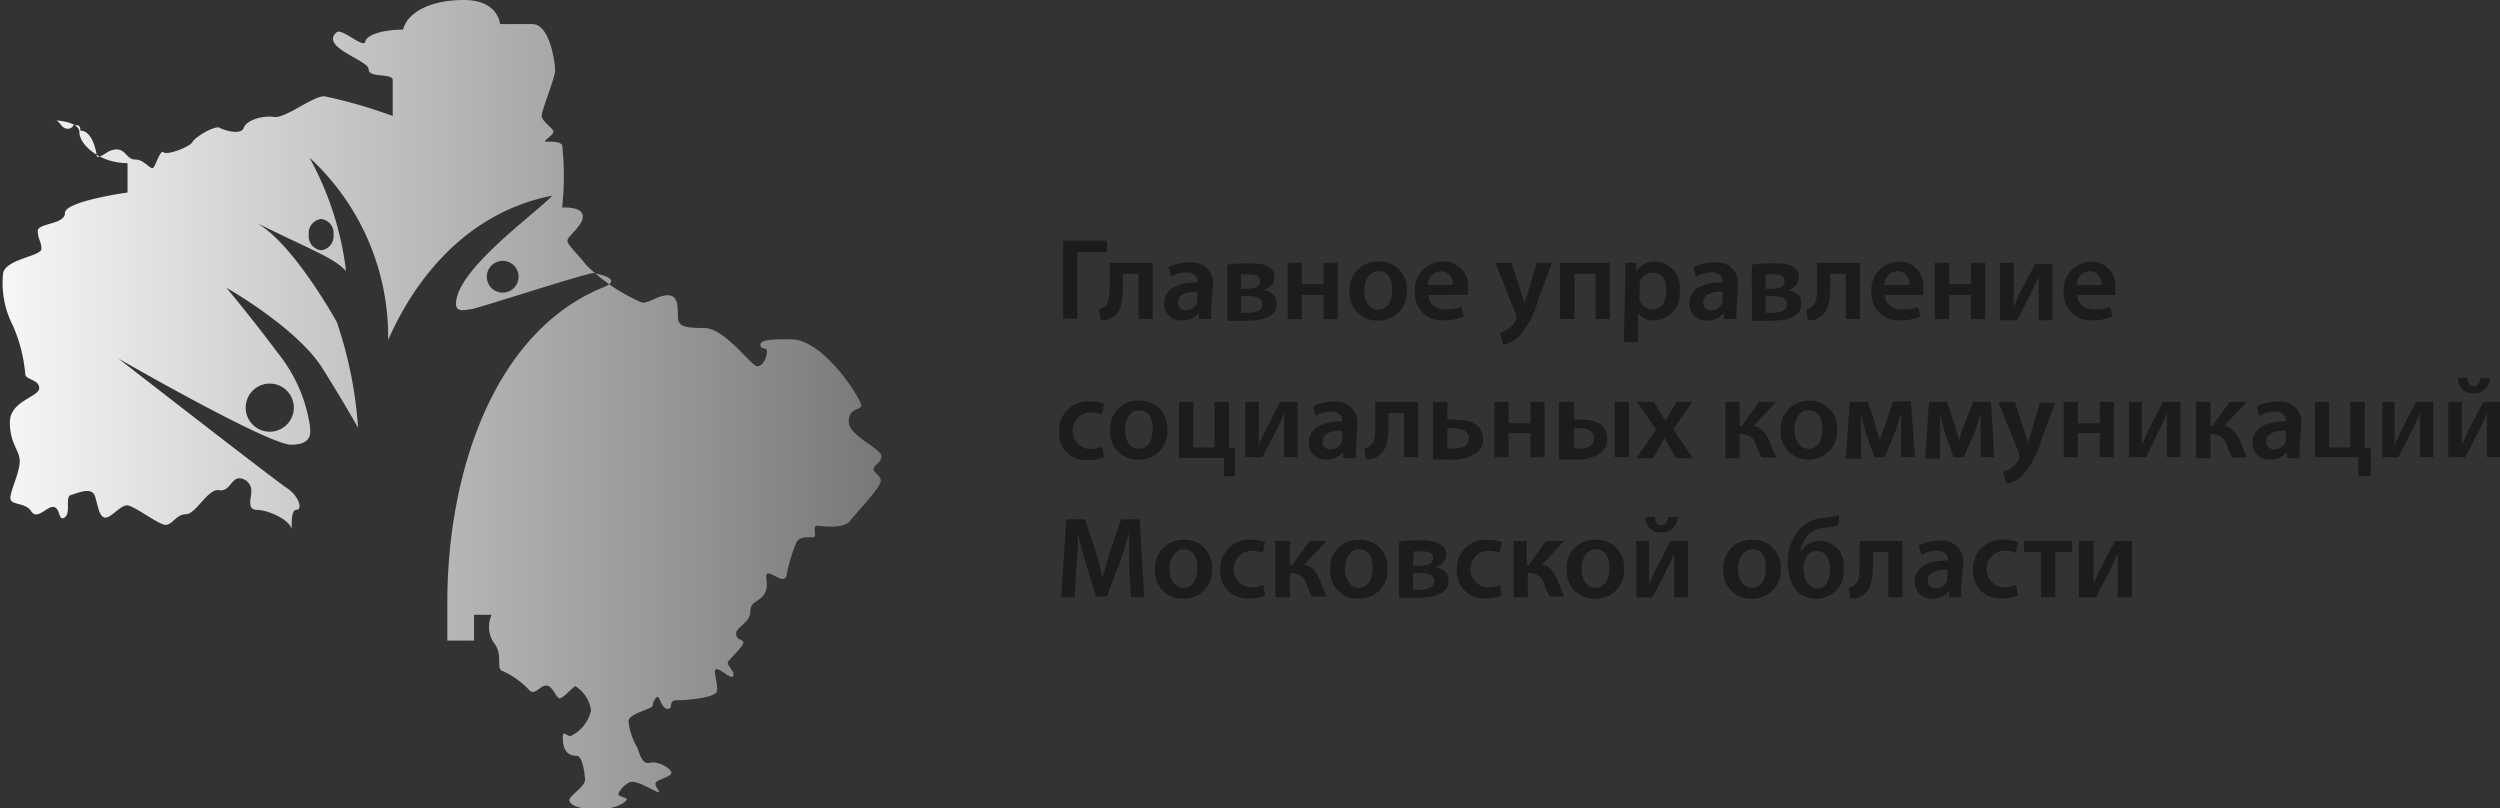<svg xmlns="http://www.w3.org/2000/svg" xmlns:xlink="http://www.w3.org/1999/xlink" viewBox="0 0 103.89 33.59"><rect x="0" y="0" width="103.89" height="33.59" fill="#333333" stroke="none"/><defs><style>.cls-1{fill:url(#linear-gradient);}.cls-2{fill:url(#linear-gradient-2);}.cls-3{fill:#1c1c1c;}</style><linearGradient id="linear-gradient" x1="10.5" y1="9.22" x2="10.65" y2="9.22" gradientUnits="userSpaceOnUse"><stop offset="0" stop-color="#f7f7f7"/><stop offset="1" stop-color="#787878"/></linearGradient><linearGradient id="linear-gradient-2" x1="0" y1="16.8" x2="36.63" y2="16.8" xlink:href="#linear-gradient"/></defs><title>gusk</title><g id="Слой_2" data-name="Слой 2"><g id="_1280" data-name="1280"><g id="Index"><g id="body"><path class="cls-1" d="M10.65,9.26l-.15-.07Z"/><path class="cls-2" d="M36.31,19.49c0-.19.32-.23.32-.54s-1.36-.83-1.36-1.43.52-.45.52-.68-1.53-2.74-2.93-2.74c-.68,0-1.26,0-1.26.23s.27.06.27.28-.15.61-.4.61-1.34-1.59-2.21-1.59-1.09-.08-1.09-.49,0-.87-.41-.87-.76.31-1.07.31A7.47,7.47,0,0,1,24.35,11c-.38-.49-.77-.82-.77-1s.64-.62.64-1-.61-.38-.86-.38a11.76,11.76,0,0,0,0-2.6c-.19-.21-.71-.09-.71-.15S23,5.6,23,5.47s-.49-.43-.49-.66.56-1.58.56-1.88S22.86,1,22.12,1H20.78s-.06-1-1.5-1-2.36.54-2.53,1.23c-.75,0-1.51.19-1.57.5s-1-.6-1.2-.38c-.69.62,1.34,1.15,1.34,1.53s1,.14,1,.45V4.82A20.6,20.6,0,0,0,13.48,4c-.5,0-1.62.93-2.09.86s-1.15.13-1.26.45-.8.11-1,0S8.11,5.69,8,5.9s-1.06.56-1.2.43-.32.53-.43.64S6,6.63,5.63,6.63s-.4-.42-.78-.42-.55.31-.82.31c0,0-.12-1.09-.69-1.09,0-.37-.26-.15-.26-.26s0,.18-.27.18S2.48,5,2.3,5s1,0,1,.5.83,1.28,2,1.28V8s-2.6.36-2.6.85-1.13.41-1.13.75.15.43.15.74-1.44.41-1.59,1a3.88,3.88,0,0,0,.41,2.2,6.41,6.41,0,0,1,.51,2c0,.25.58.22.58.59S.41,16.65.41,17.55s.41,1.15.41,1.62S.43,20.39.43,20.7s.62.16.87.55.66-.24.94-.18.18.62.45.43,0-.86.26-.93.87-.37,1,.06.18.88.43.88S5,21,5.28,21s1.31.81,1.6.81.44-.44.85-.44.91-1.08,1.37-1,.52-.55.89-.49a.52.52,0,0,1,.45.59c0,.25-.19.72.25.72s1.33.4,1.43.79c0-.4,0-.8.22-.8s.11-.55-.42-.9-7-5.38-7-5.38,6.22,3.58,7.18,3.58.78-.6.78-.78a6.31,6.31,0,0,0-1.31-3c-1.12-1.5-2.16-2.74-2.16-2.74s2.94,1.66,4,3.36,1.47,2.46,1.47,2.46A17.18,17.18,0,0,0,14,13.39c-.56-1-2.08-3.45-3.35-4.13l-.15-.07.15.07c2.6,1.27,3.17,1.44,3.73,2a13,13,0,0,0-1.52-4.71,10.11,10.11,0,0,1,3.27,7.58c.6-1.37,2.51-5.15,6.82-6-.71.76-4,3.08-4,4.5,0,.4.47.22.63.22s4.87-1.53,5.08-1.5,1.26.25.41.59C20.44,13.82,18.59,19.8,18.59,25v1.62H19.7V25.55h.73a1.2,1.2,0,0,0,.09,1.16c.39.46.1,1.06.33,1.16a3.47,3.47,0,0,1,1.1.76c.26.34.47-.14.75-.14s.41.55.57.53.55-.5.65-.5a1.42,1.42,0,0,1,.64,1,1.55,1.55,0,0,1-.85,1.07c-.19,0-.32-.29-.32.08s.1.74.59.74c.21,0,.33.72.33,1s-.65.66-.65.84.35.38,1.1.38c1,0,1.29-.36,1.29-.42s-.38-.11-.35-.22.28-.47.56-.5,1,.43,1.11.43-.25-.3-.09-.43.62-.22.62-.38-.53-.5-.9-.41-.45-.55-.54-.67a2.69,2.69,0,0,1-.34-1.06c0-.32,1-.51,1-.64s.13-.37.21-.37.17.5.42.5,0-.36.37-.36,1.55-.09,1.66-.35-.2-.94,0-.94.6.44.69.28-.28-.46-.22-.58.66-.66.64-.81-.3-.09-.3-.37.59-.45.59-.91.36-.37.59-.75-.06-.84.16-.84.62.44.75.11a6.89,6.89,0,0,1,.43-1.43c.23-.31.69-.1.75-.23s-.13-.46.15-.43,1.07.12,1.32-.21,1.27-1.38,1.27-1.65S36.31,19.68,36.31,19.49Zm-25.1-3.55a1,1,0,1,1-1,1A1,1,0,0,1,11.21,15.94ZM13.35,9.1a.59.59,0,0,1,.51.65.59.59,0,0,1-.51.65.59.59,0,0,1-.52-.65A.59.59,0,0,1,13.35,9.1Zm7.53,3.06a.66.66,0,1,1,.67-.66A.66.66,0,0,1,20.88,12.16Z"/><path class="cls-3" d="M46,10v.48H44.77v2.76h-.59V10Z"/><path class="cls-3" d="M47.9,10.92v2.34h-.59V11.38h-.65v.5c0,.61-.06,1-.34,1.23a.79.79,0,0,1-.59.2l-.06-.46a.49.49,0,0,0,.25-.12c.17-.15.19-.41.19-.87v-.94Z"/><path class="cls-3" d="M50.34,12.7a3,3,0,0,0,0,.56h-.53l0-.26h0a.83.83,0,0,1-.69.32.7.7,0,0,1-.74-.7c0-.59.53-.89,1.39-.89v0c0-.15-.06-.41-.47-.41a1.27,1.27,0,0,0-.64.18l-.11-.39a1.76,1.76,0,0,1,.85-.2.87.87,0,0,1,1,1Zm-.57-.58c-.42,0-.82.08-.82.44a.3.3,0,0,0,.33.33.48.48,0,0,0,.47-.32.3.3,0,0,0,0-.13Z"/><path class="cls-3" d="M51,11a5.89,5.89,0,0,1,.85-.06c.4,0,1.11,0,1.11.59a.54.54,0,0,1-.49.52h0c.36.05.59.25.59.57,0,.65-.85.71-1.31.71-.3,0-.61,0-.75,0Zm.57,2h.29c.27,0,.6-.07.6-.35s-.26-.35-.64-.35h-.25Zm0-1h.24c.3,0,.55-.08.55-.31s-.16-.29-.51-.29l-.28,0Z"/><path class="cls-3" d="M54.1,10.92v.89H55v-.89h.59v2.34H55v-1H54.1v1h-.59V10.92Z"/><path class="cls-3" d="M58.46,12.07a1.17,1.17,0,0,1-1.2,1.25,1.14,1.14,0,0,1-1.18-1.21,1.16,1.16,0,0,1,1.22-1.24A1.12,1.12,0,0,1,58.46,12.07Zm-1.77,0c0,.46.23.8.59.8s.57-.33.57-.81-.16-.79-.57-.79S56.69,11.7,56.69,12.09Z"/><path class="cls-3" d="M59.37,12.26c0,.42.34.6.72.6a2,2,0,0,0,.65-.1l.09.4a2.11,2.11,0,0,1-.82.15,1.11,1.11,0,0,1-1.21-1.18,1.16,1.16,0,0,1,1.14-1.26A1,1,0,0,1,61,12a1.47,1.47,0,0,1,0,.25Zm1-.42a.51.51,0,0,0-.49-.57.57.57,0,0,0-.54.57Z"/><path class="cls-3" d="M62.81,10.92l.41,1.26a4.59,4.59,0,0,1,.14.45h0c0-.13.08-.31.13-.46l.37-1.25h.63l-.59,1.6a3.47,3.47,0,0,1-.82,1.5,1.16,1.16,0,0,1-.62.3l-.13-.49a1.08,1.08,0,0,0,.34-.17.93.93,0,0,0,.33-.37.22.22,0,0,0,0-.1.23.23,0,0,0,0-.12l-.86-2.15Z"/><path class="cls-3" d="M66.9,10.92v2.34h-.59V11.38h-.88v1.88h-.6V10.92Z"/><path class="cls-3" d="M67.54,11.7c0-.31,0-.56,0-.78H68l0,.36h0a.88.88,0,0,1,.8-.41,1.06,1.06,0,0,1,1,1.19,1.12,1.12,0,0,1-1.07,1.26.76.76,0,0,1-.66-.32h0v1.22h-.59Zm.59.58a1,1,0,0,0,0,.17.55.55,0,0,0,.53.41c.37,0,.59-.31.59-.78s-.2-.75-.58-.75a.56.56,0,0,0-.53.44.77.77,0,0,0,0,.15Z"/><path class="cls-3" d="M72.17,12.7a3,3,0,0,0,0,.56h-.53L71.63,13h0a.85.85,0,0,1-.69.32.69.69,0,0,1-.74-.7c0-.59.52-.89,1.39-.89v0c0-.15-.06-.41-.48-.41a1.26,1.26,0,0,0-.63.18l-.11-.39a1.76,1.76,0,0,1,.85-.2.87.87,0,0,1,1,1Zm-.57-.58c-.42,0-.82.08-.82.44a.3.3,0,0,0,.33.33.48.48,0,0,0,.47-.32.3.3,0,0,0,0-.13Z"/><path class="cls-3" d="M72.8,11a5.89,5.89,0,0,1,.85-.06c.4,0,1.11,0,1.11.59a.55.55,0,0,1-.49.52h0c.36.05.59.25.59.57,0,.65-.85.71-1.31.71-.3,0-.61,0-.75,0Zm.57,2h.29c.27,0,.6-.07.6-.35s-.26-.35-.64-.35h-.25Zm0-1h.24c.3,0,.55-.08.55-.31s-.16-.29-.51-.29l-.28,0Z"/><path class="cls-3" d="M77.29,10.92v2.34H76.7V11.38h-.64v.5c0,.61-.07,1-.35,1.23a.75.75,0,0,1-.58.2l-.07-.46a.42.42,0,0,0,.25-.12c.18-.15.2-.41.2-.87v-.94Z"/><path class="cls-3" d="M78.34,12.26c0,.42.34.6.72.6a1.93,1.93,0,0,0,.65-.1l.09.4a2,2,0,0,1-.82.15,1.11,1.11,0,0,1-1.21-1.18,1.16,1.16,0,0,1,1.15-1.26,1,1,0,0,1,1,1.14,1.47,1.47,0,0,1,0,.25Zm1-.42a.5.5,0,0,0-.49-.57.57.57,0,0,0-.54.57Z"/><path class="cls-3" d="M81,10.92v.89h.91v-.89h.59v2.34H81.9v-1H81v1H80.4V10.92Z"/><path class="cls-3" d="M83.68,10.92v.84c0,.37,0,.62,0,1h0c.12-.27.19-.45.31-.69l.58-1.1h.72v2.34h-.57v-.83c0-.38,0-.55,0-1h0a6.23,6.23,0,0,1-.31.68l-.59,1.15h-.71V10.92Z"/><path class="cls-3" d="M86.33,12.26c0,.42.34.6.72.6a2,2,0,0,0,.65-.1l.09.4a2.11,2.11,0,0,1-.82.15,1.11,1.11,0,0,1-1.21-1.18,1.16,1.16,0,0,1,1.14-1.26,1,1,0,0,1,1,1.14,1.47,1.47,0,0,1,0,.25Zm1-.42a.51.51,0,0,0-.49-.57.57.57,0,0,0-.54.57Z"/><path class="cls-3" d="M45.88,19a1.7,1.7,0,0,1-.67.12,1.12,1.12,0,0,1-1.2-1.2,1.2,1.2,0,0,1,1.3-1.24,1.49,1.49,0,0,1,.57.1l-.1.45a1,1,0,0,0-.45-.09.76.76,0,0,0,0,1.52,1.17,1.17,0,0,0,.47-.1Z"/><path class="cls-3" d="M48.51,17.85a1.16,1.16,0,0,1-1.2,1.25,1.14,1.14,0,0,1-1.18-1.21,1.16,1.16,0,0,1,1.22-1.24A1.12,1.12,0,0,1,48.51,17.85Zm-1.76,0c0,.46.22.8.58.8s.57-.33.57-.81-.16-.79-.57-.79S46.75,17.48,46.75,17.87Z"/><path class="cls-3" d="M49.59,16.7v1.89h.88V16.7h.6v1.92h.25l0,1.17h-.45l0-.76H49V16.7Z"/><path class="cls-3" d="M52.31,16.7v.84c0,.37,0,.62,0,.95h0c.13-.27.19-.45.32-.69l.57-1.1h.72V19h-.56v-.83c0-.38,0-.55,0-1h0c-.11.28-.19.45-.3.68L52.46,19h-.71V16.7Z"/><path class="cls-3" d="M56.36,18.48a3,3,0,0,0,0,.56h-.54l0-.26h0a.85.85,0,0,1-.7.32.69.69,0,0,1-.73-.7c0-.59.52-.89,1.39-.89v0c0-.15-.06-.41-.48-.41a1.26,1.26,0,0,0-.63.18l-.11-.39a1.72,1.72,0,0,1,.84-.2.88.88,0,0,1,1,1Zm-.58-.58c-.42,0-.82.08-.82.44a.31.31,0,0,0,.34.33.49.49,0,0,0,.47-.32.57.57,0,0,0,0-.13Z"/><path class="cls-3" d="M58.93,16.7V19h-.59V17.16H57.7v.5c0,.61-.07,1-.35,1.23a.75.75,0,0,1-.58.2l-.07-.46a.45.45,0,0,0,.25-.12c.18-.14.2-.41.2-.87V16.7Z"/><path class="cls-3" d="M60.15,16.7v.74a2.13,2.13,0,0,1,.37,0c.54,0,1.11.18,1.11.81a.69.69,0,0,1-.29.58,1.8,1.8,0,0,1-1.07.27c-.25,0-.5,0-.72,0V16.7Zm0,1.94.28,0c.28,0,.62-.09.62-.42s-.37-.42-.63-.42a1.12,1.12,0,0,0-.27,0Z"/><path class="cls-3" d="M62.69,16.7v.89h.91V16.7h.59V19H63.6v-1h-.91v1H62.1V16.7Z"/><path class="cls-3" d="M65.41,16.7v.74a3.07,3.07,0,0,1,.38,0c.51,0,1,.21,1,.81a.69.69,0,0,1-.29.58,1.66,1.66,0,0,1-1,.27c-.25,0-.5,0-.71,0V16.7Zm0,1.94.25,0c.28,0,.58-.11.58-.42s-.29-.42-.55-.42a1,1,0,0,0-.28,0Zm2.28-1.94V19H67.1V16.7Z"/><path class="cls-3" d="M68.72,16.7l.28.44.21.36h0l.21-.37.26-.43h.64l-.78,1.13.8,1.21h-.68l-.28-.46c-.08-.13-.14-.25-.21-.38h0l-.21.38-.27.46H68l.82-1.19-.79-1.15Z"/><path class="cls-3" d="M72.29,16.7v1h.09l.72-1h.71l-.94,1c.33.05.52.3.68.67a5.53,5.53,0,0,0,.27.64H73.2a3.87,3.87,0,0,1-.22-.5.61.61,0,0,0-.61-.47h-.08v1H71.7V16.7Z"/><path class="cls-3" d="M76.34,17.85a1.17,1.17,0,0,1-1.2,1.25A1.14,1.14,0,0,1,74,17.89a1.16,1.16,0,0,1,1.22-1.24A1.12,1.12,0,0,1,76.34,17.85Zm-1.77,0c0,.46.23.8.59.8s.57-.33.57-.81-.16-.79-.57-.79S74.57,17.48,74.57,17.87Z"/><path class="cls-3" d="M76.87,16.7h.75l.33,1c0,.15.13.41.18.61h0c0-.17.15-.48.23-.71l.31-.92h.74L79.58,19H79l0-1c0-.22,0-.55,0-.83h0c-.08.27-.11.4-.24.77L78.32,19h-.43l-.35-1-.21-.78h0c0,.29,0,.61,0,.84l0,1H76.7Z"/><path class="cls-3" d="M80.16,16.7h.75l.33,1c.05.15.13.41.18.61h0c0-.17.15-.48.23-.71L82,16.7h.74L82.87,19h-.56l0-1c0-.22,0-.55,0-.83h0c-.08.27-.11.4-.24.77L81.61,19h-.43l-.35-1-.21-.78h0c0,.29,0,.61,0,.84l0,1H80Z"/><path class="cls-3" d="M83.73,16.7,84.15,18a4.45,4.45,0,0,1,.13.45h0c0-.13.08-.31.12-.46l.37-1.25h.63l-.59,1.6A3.74,3.74,0,0,1,84,19.81a1.27,1.27,0,0,1-.62.29l-.14-.49a1.08,1.08,0,0,0,.34-.17.93.93,0,0,0,.33-.37.16.16,0,0,0,0-.1.41.41,0,0,0,0-.12l-.87-2.15Z"/><path class="cls-3" d="M86.35,16.7v.89h.91V16.7h.59V19h-.59v-1h-.91v1h-.59V16.7Z"/><path class="cls-3" d="M89,16.7v.84c0,.37,0,.62,0,.95h0c.13-.27.2-.45.32-.69l.57-1.1h.72V19h-.56v-.83c0-.38,0-.55,0-1h0c-.12.28-.19.45-.31.68L89.18,19h-.71V16.7Z"/><path class="cls-3" d="M91.86,16.7v1h.08l.72-1h.71l-.94,1c.33.05.52.3.68.67.08.18.16.44.27.64h-.62a3.87,3.87,0,0,1-.22-.5.61.61,0,0,0-.61-.47h-.07v1h-.6V16.7Z"/><path class="cls-3" d="M95.57,18.48a3,3,0,0,0,0,.56h-.53l0-.26h0a.85.85,0,0,1-.69.32.69.69,0,0,1-.74-.7c0-.59.52-.89,1.39-.89v0c0-.15-.06-.41-.48-.41a1.26,1.26,0,0,0-.63.18l-.11-.39a1.76,1.76,0,0,1,.85-.2.87.87,0,0,1,1,1ZM95,17.9c-.42,0-.82.08-.82.44a.3.3,0,0,0,.33.33.48.48,0,0,0,.47-.32.3.3,0,0,0,0-.13Z"/><path class="cls-3" d="M96.79,16.7v1.89h.88V16.7h.6v1.92h.25l0,1.17H98L98,19H96.2V16.7Z"/><path class="cls-3" d="M99.51,16.7v.84c0,.37,0,.62,0,.95h0c.13-.27.19-.45.32-.69l.57-1.1h.72V19h-.56v-.83c0-.38,0-.55,0-1h0c-.11.28-.19.45-.3.68L99.66,19H99V16.7Z"/><path class="cls-3" d="M102.3,16.7v.84c0,.37,0,.62,0,.95h0c.13-.27.2-.45.32-.69l.58-1.1h.71V19h-.56v-.83c0-.38,0-.55,0-1h0c-.12.28-.19.45-.31.68s-.39.77-.6,1.15h-.7V16.7Zm.24-1c0,.21.1.35.26.35s.26-.14.28-.35h.39a.62.62,0,0,1-.68.64.59.59,0,0,1-.64-.64Z"/><path class="cls-3" d="M46.92,23.5c0-.42,0-.92,0-1.36h0c-.11.39-.24.83-.39,1.24L46,24.79h-.45l-.43-1.39c-.13-.42-.24-.86-.33-1.26h0c0,.42,0,.94-.06,1.38l-.07,1.3H44.1l.21-3.24h.78l.43,1.3c.11.38.21.77.3,1.13h0c.09-.35.2-.75.32-1.13l.45-1.3h.77l.19,3.24H47Z"/><path class="cls-3" d="M50.37,23.63a1.17,1.17,0,0,1-1.21,1.25A1.13,1.13,0,0,1,48,23.67a1.16,1.16,0,0,1,1.21-1.24A1.13,1.13,0,0,1,50.37,23.63Zm-1.77,0c0,.46.23.8.58.8s.58-.33.58-.81-.17-.79-.57-.79S48.6,23.26,48.6,23.65Z"/><path class="cls-3" d="M52.58,24.75a1.7,1.7,0,0,1-.67.12,1.12,1.12,0,0,1-1.2-1.2A1.2,1.2,0,0,1,52,22.43a1.49,1.49,0,0,1,.57.1l-.1.45a1,1,0,0,0-.45-.09.76.76,0,0,0,0,1.52,1.17,1.17,0,0,0,.47-.1Z"/><path class="cls-3" d="M53.61,22.48v1h.09l.72-1h.7l-.93,1c.32,0,.52.3.68.67a5.38,5.38,0,0,0,.26.64h-.61a2.84,2.84,0,0,1-.22-.5.62.62,0,0,0-.61-.47h-.08v1H53V22.48Z"/><path class="cls-3" d="M57.66,23.63a1.17,1.17,0,0,1-1.21,1.25,1.13,1.13,0,0,1-1.17-1.21,1.15,1.15,0,0,1,1.21-1.24A1.13,1.13,0,0,1,57.66,23.63Zm-1.77,0c0,.46.23.8.58.8s.57-.33.57-.81-.16-.79-.56-.79S55.89,23.26,55.89,23.65Z"/><path class="cls-3" d="M58.14,22.51a5.93,5.93,0,0,1,.86-.06c.39,0,1.1.05,1.1.59a.54.54,0,0,1-.48.52h0c.35.06.58.25.58.58,0,.64-.84.7-1.31.7-.3,0-.61,0-.75,0Zm.58,2H59c.27,0,.6-.07.6-.35s-.26-.35-.63-.35h-.25Zm0-1H59c.3,0,.55-.08.55-.31s-.17-.29-.51-.29l-.29,0Z"/><path class="cls-3" d="M62.41,24.75a1.64,1.64,0,0,1-.66.12,1.13,1.13,0,0,1-1.21-1.2,1.2,1.2,0,0,1,1.3-1.24,1.59,1.59,0,0,1,.58.1l-.11.45a1,1,0,0,0-.45-.09.76.76,0,0,0,0,1.52,1.17,1.17,0,0,0,.47-.1Z"/><path class="cls-3" d="M63.44,22.48v1h.09l.72-1H65l-.93,1c.32,0,.52.3.68.67a5.38,5.38,0,0,0,.26.64h-.61a2.84,2.84,0,0,1-.22-.5.62.62,0,0,0-.61-.47h-.08v1h-.59V22.48Z"/><path class="cls-3" d="M67.49,23.63a1.17,1.17,0,0,1-1.21,1.25,1.13,1.13,0,0,1-1.17-1.21,1.15,1.15,0,0,1,1.21-1.24A1.13,1.13,0,0,1,67.49,23.63Zm-1.77,0c0,.46.23.8.58.8s.58-.33.58-.81-.17-.79-.57-.79S65.72,23.26,65.72,23.65Z"/><path class="cls-3" d="M68.53,22.48v.84c0,.37,0,.62,0,.95h0c.12-.27.19-.45.32-.69l.57-1.1h.72v2.34h-.57V24c0-.38,0-.55,0-1h0a6.23,6.23,0,0,1-.31.68c-.17.35-.39.77-.59,1.15H68V22.48Zm.25-1c0,.21.09.35.26.35s.26-.14.28-.35h.39a.63.63,0,0,1-.68.64.6.6,0,0,1-.65-.64Z"/><path class="cls-3" d="M74,23.63a1.17,1.17,0,0,1-1.21,1.25,1.13,1.13,0,0,1-1.17-1.21,1.15,1.15,0,0,1,1.21-1.24A1.13,1.13,0,0,1,74,23.63Zm-1.77,0c0,.46.22.8.58.8s.57-.33.57-.81-.16-.79-.56-.79S72.22,23.26,72.22,23.65Z"/><path class="cls-3" d="M76.39,21.83a3.58,3.58,0,0,1-.53.1,1.09,1.09,0,0,0-.78.36,1.29,1.29,0,0,0-.26.67h0a.88.88,0,0,1,.79-.48,1,1,0,0,1,1,1.16,1.12,1.12,0,0,1-1.15,1.24c-.83,0-1.17-.72-1.17-1.56A2,2,0,0,1,74.78,22a1.44,1.44,0,0,1,1-.48,5.48,5.48,0,0,0,.65-.11Zm-.9,1.07a.46.46,0,0,0-.42.25.85.85,0,0,0-.12.48c0,.34.16.82.56.82s.54-.4.54-.78S75.92,22.9,75.49,22.9Z"/><path class="cls-3" d="M79.06,22.48v2.34h-.59V22.94h-.64v.5c0,.61-.07,1-.35,1.24a.78.78,0,0,1-.59.19l-.06-.46a.49.49,0,0,0,.25-.12c.18-.14.2-.41.2-.87v-.94Z"/><path class="cls-3" d="M81.51,24.26a3,3,0,0,0,0,.56H81l0-.26h0a.85.85,0,0,1-.7.32.7.7,0,0,1-.74-.7c0-.59.53-.89,1.4-.89v0c0-.15-.07-.4-.48-.4a1.26,1.26,0,0,0-.63.17l-.12-.39a1.8,1.8,0,0,1,.85-.2.88.88,0,0,1,1,1Zm-.58-.58c-.42,0-.82.08-.82.44a.31.31,0,0,0,.34.33.49.49,0,0,0,.47-.32.57.57,0,0,0,0-.13Z"/><path class="cls-3" d="M83.86,24.75a1.7,1.7,0,0,1-.67.12,1.12,1.12,0,0,1-1.2-1.2,1.2,1.2,0,0,1,1.3-1.24,1.49,1.49,0,0,1,.57.1l-.1.45a1,1,0,0,0-.45-.09.76.76,0,0,0,0,1.52,1.17,1.17,0,0,0,.47-.1Z"/><path class="cls-3" d="M86.11,22.48v.46h-.7v1.88h-.6V22.94h-.7v-.46Z"/><path class="cls-3" d="M87,22.48v.84c0,.37,0,.62,0,.95h0c.12-.27.19-.45.31-.69l.58-1.1h.71v2.34H88V24c0-.38,0-.55,0-1h0c-.12.28-.19.45-.31.68s-.39.77-.6,1.15h-.7V22.48Z"/></g></g></g></g></svg>